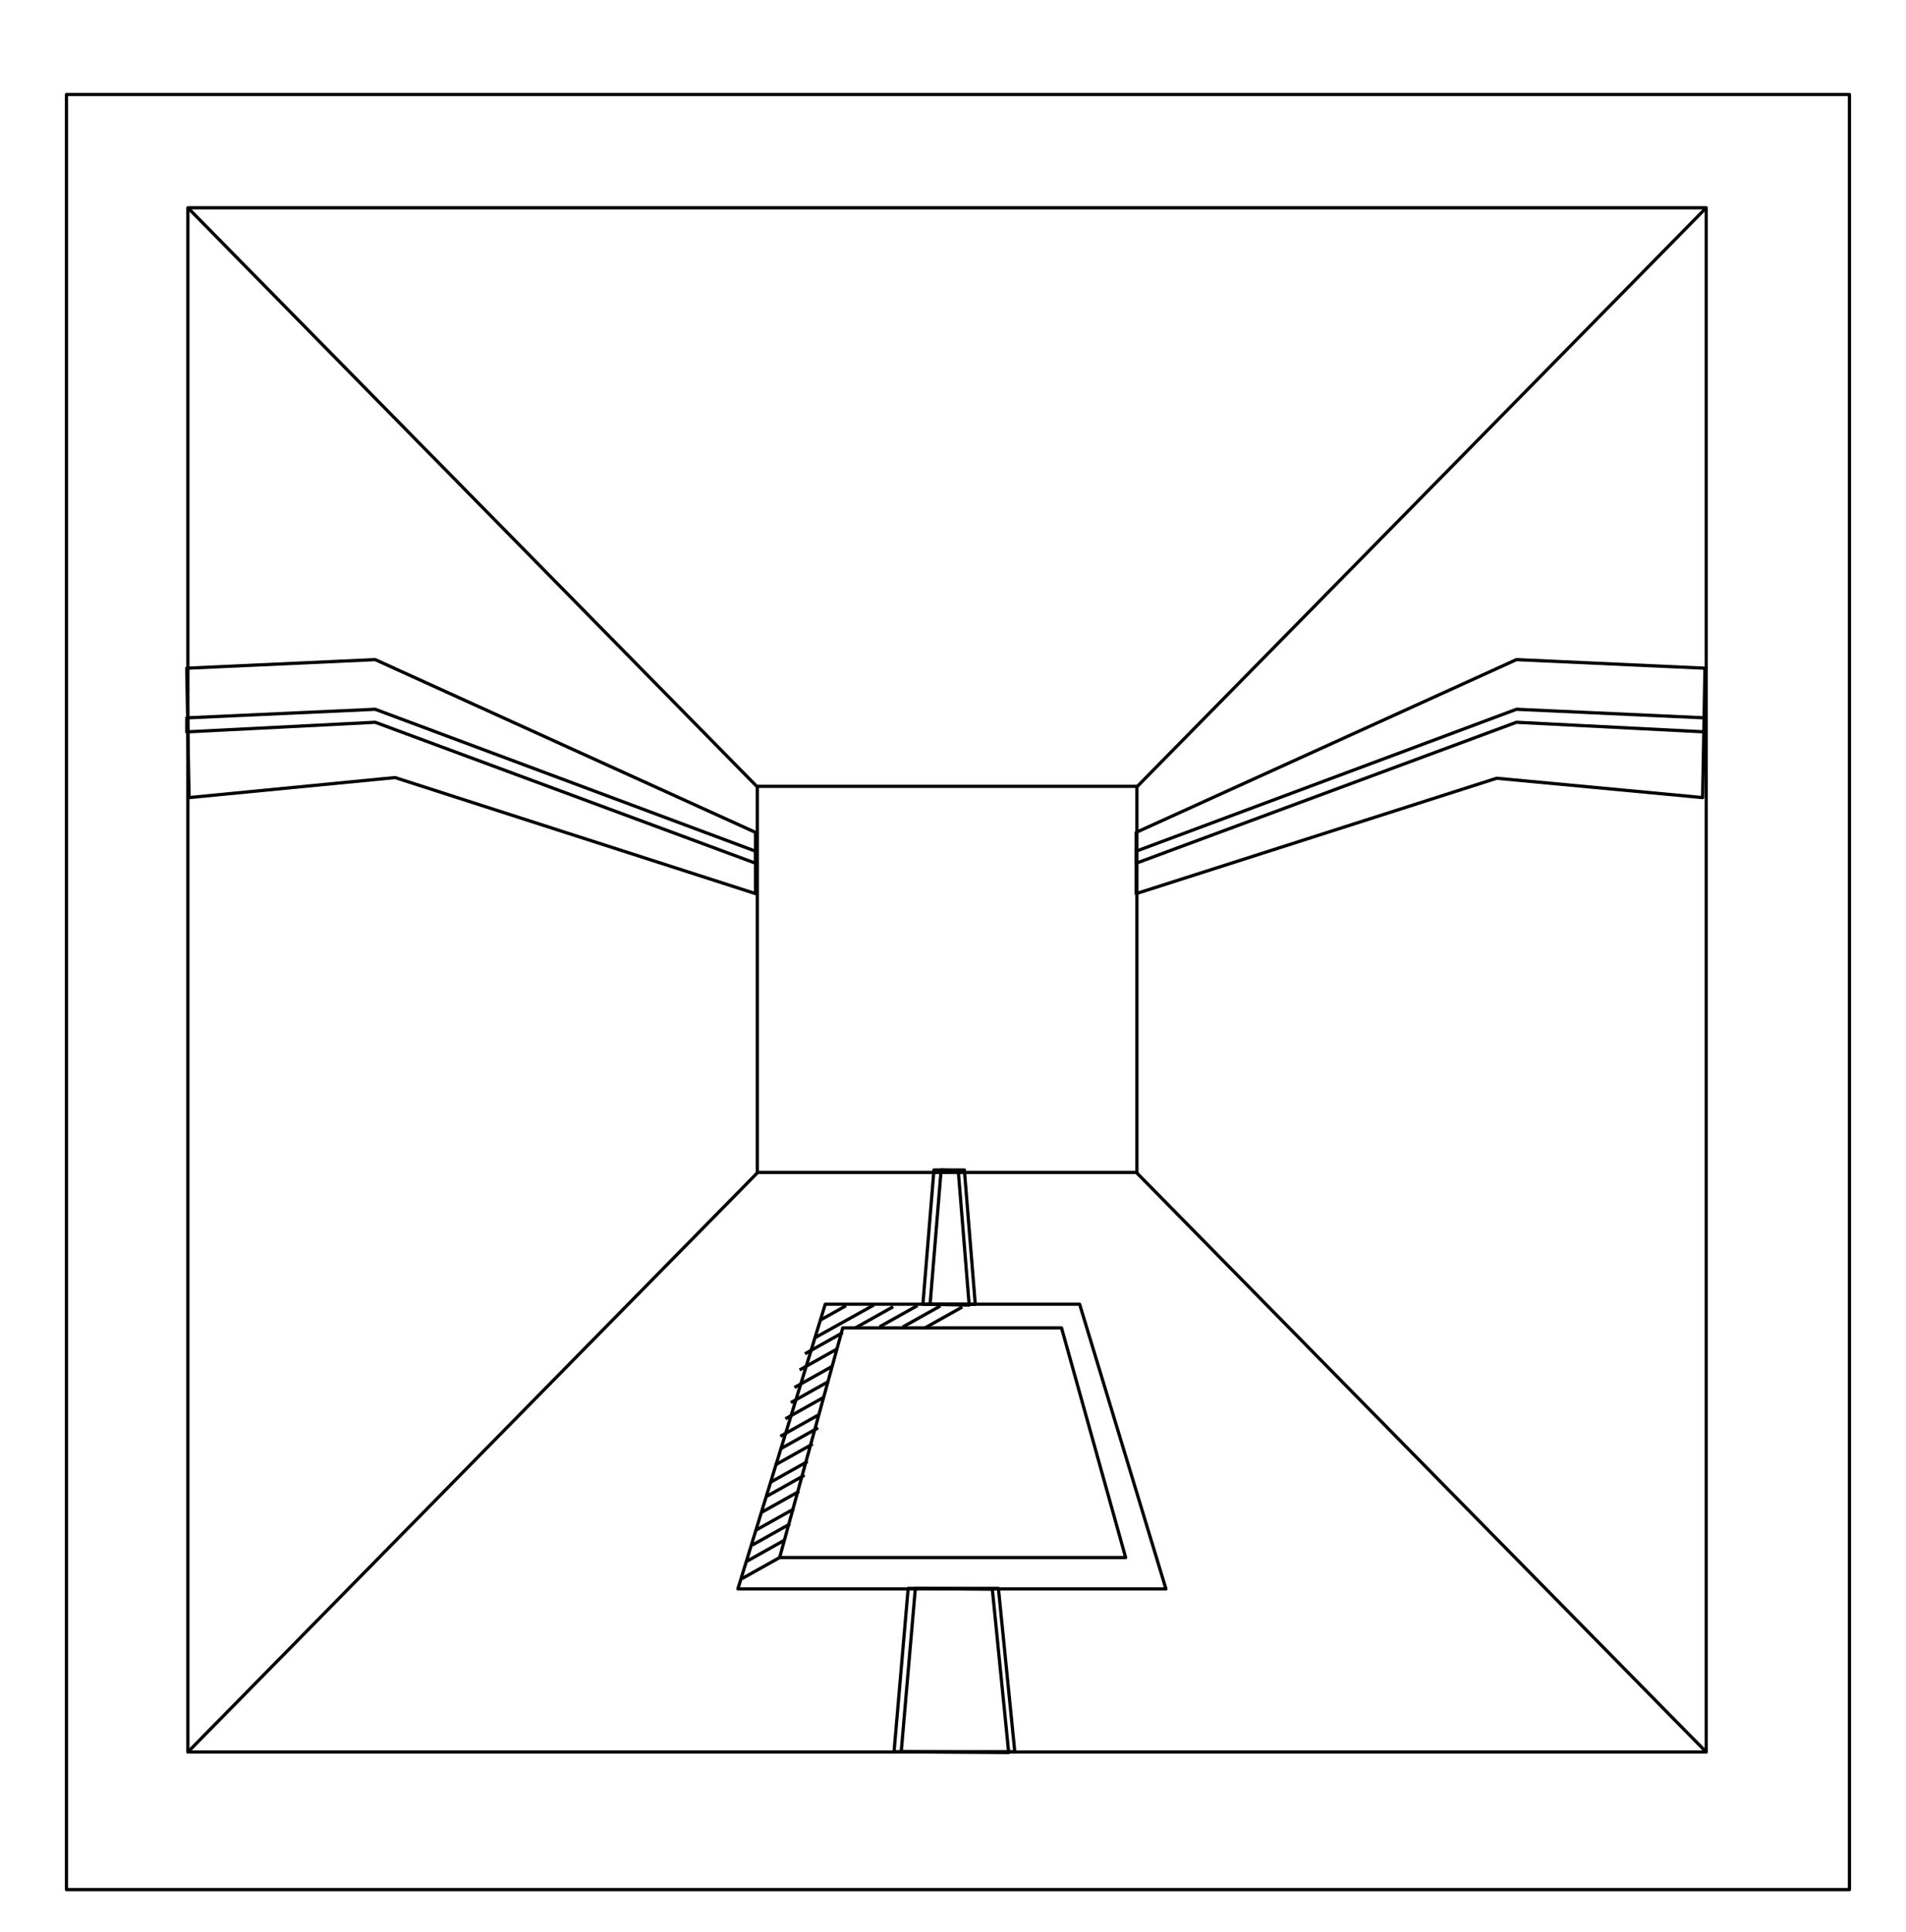 <?xml version="1.0" encoding="UTF-8" standalone="no"?>
<!-- Created with Inkscape (http://www.inkscape.org/) -->

<svg
   xmlns:dc="http://purl.org/dc/elements/1.1/"
   xmlns:cc="http://creativecommons.org/ns#"
   xmlns:rdf="http://www.w3.org/1999/02/22-rdf-syntax-ns#"
   xmlns:svg="http://www.w3.org/2000/svg"
   xmlns="http://www.w3.org/2000/svg"
   xmlns:sodipodi="http://sodipodi.sourceforge.net/DTD/sodipodi-0.dtd"
   xmlns:inkscape="http://www.inkscape.org/namespaces/inkscape"
   width="295cm"
   height="299cm"
   viewBox="0 0 2950 2990"
   version="1.1"
   id="svg8"
   inkscape:export-filename="C:\Users\CUN\Pictures\containerFondo.png"
   inkscape:export-xdpi="166"
   inkscape:export-ydpi="166"
   inkscape:version="0.92.1 r15371"
   sodipodi:docname="fondoContainer.svg">
  <defs
     id="defs2" />
  <sodipodi:namedview
     id="base"
     pagecolor="#ffffff"
     bordercolor="#666666"
     borderopacity="1.0"
     inkscape:pageopacity="0.0"
     inkscape:pageshadow="2"
     inkscape:zoom="0.04"
     inkscape:cx="6762.5763"
     inkscape:cy="5094.7345"
     inkscape:document-units="cm"
     inkscape:current-layer="layer1"
     showgrid="false"
     units="cm"
     inkscape:measure-start="0,0"
     inkscape:measure-end="0,0"
     inkscape:window-width="1366"
     inkscape:window-height="745"
     inkscape:window-x="-8"
     inkscape:window-y="-8"
     inkscape:window-maximized="1" />
  <g
     inkscape:label="Capa 1"
     inkscape:groupmode="layer"
     id="layer1"
     transform="translate(0,2693)">
    <path
       style="fill:none;stroke:#000000;stroke-width:5;stroke-linecap:square;stroke-linejoin:round;stroke-miterlimit:4;stroke-dasharray:none;stroke-opacity:1;paint-order:stroke markers fill"
       d="m 1172.151,-1475.987 h 587.5 v 597.5 h -587.5 z"
       id="rect4492"
       inkscape:connector-curvature="0"
       sodipodi:nodetypes="ccccc" />
    <rect
       style="fill:none;stroke:#000000;stroke-width:5;stroke-linecap:square;stroke-linejoin:round;stroke-miterlimit:4;stroke-dasharray:none;stroke-opacity:1;paint-order:stroke markers fill"
       id="rect4485"
       width="2350"
       height="2390"
       x="290.789"
       y="-2371.419" />
    <path
       style="fill:none;stroke:#000000;stroke-width:5;stroke-linecap:butt;stroke-linejoin:miter;stroke-miterlimit:4;stroke-dasharray:none;stroke-opacity:1"
       d="m 2640.789,-2371.419 -882.616,897.64 m -584.334,594.28 -883.05,898.08"
       id="path4496"
       inkscape:connector-curvature="0"
       sodipodi:nodetypes="cccc" />
    <path
       style="fill:none;stroke:#000000;stroke-width:5;stroke-linecap:butt;stroke-linejoin:miter;stroke-miterlimit:4;stroke-dasharray:none;stroke-opacity:1"
       d="M 2640.789,18.581 1758.269,-878.961 m -584.354,-594.3 -883.126,-898.158"
       id="path4496-2-2"
       inkscape:connector-curvature="0"
       sodipodi:nodetypes="cccc" />
    <rect
       style="fill:none;stroke:#000000;stroke-width:5;stroke-linecap:square;stroke-linejoin:round;stroke-miterlimit:4;stroke-dasharray:none;stroke-opacity:1;paint-order:stroke markers fill"
       id="rect4634"
       width="2759.558"
       height="2778.267"
       x="102.899"
       y="-2546.748" />
    <path
       style="fill:none;stroke:#000000;stroke-width:5;stroke-linecap:square;stroke-linejoin:round;stroke-miterlimit:4;stroke-dasharray:none;stroke-opacity:1;paint-order:stroke markers fill"
       d="m 1304.336,-637.876 h 338.64 l 99.219,355.468 h -535.541 z"
       id="rect4636"
       inkscape:connector-curvature="0"
       sodipodi:nodetypes="ccccc" />
    <path
       style="fill:none;stroke:#000000;stroke-width:5;stroke-linecap:square;stroke-linejoin:round;stroke-miterlimit:4;stroke-dasharray:none;stroke-opacity:1;paint-order:stroke markers fill"
       d="m 1277.306,-674.528 h 393.673 l 133.615,440.664 h -662.541 z"
       id="rect4636-3"
       inkscape:connector-curvature="0"
       sodipodi:nodetypes="ccccc" />
    <path
       style="fill:none;stroke:#000000;stroke-width:5;stroke-linecap:butt;stroke-linejoin:miter;stroke-miterlimit:4;stroke-dasharray:none;stroke-opacity:1"
       d="m 1170.474,-325.07 58.465,-32.741"
       id="path4654"
       inkscape:connector-curvature="0" />
    <path
       style="fill:none;stroke:#000000;stroke-width:5;stroke-linecap:butt;stroke-linejoin:miter;stroke-miterlimit:4;stroke-dasharray:none;stroke-opacity:1"
       d="m 1178.392,-352.189 58.465,-32.74"
       id="path4654-2"
       inkscape:connector-curvature="0" />
    <path
       style="fill:none;stroke:#000000;stroke-width:5;stroke-linecap:butt;stroke-linejoin:miter;stroke-miterlimit:4;stroke-dasharray:none;stroke-opacity:1"
       d="m 1186.726,-377.192 58.465,-32.74"
       id="path4654-0"
       inkscape:connector-curvature="0" />
    <path
       style="fill:none;stroke:#000000;stroke-width:5;stroke-linecap:butt;stroke-linejoin:miter;stroke-miterlimit:4;stroke-dasharray:none;stroke-opacity:1"
       d="m 1191.489,-398.359 58.465,-32.74"
       id="path4654-5"
       inkscape:connector-curvature="0" />
    <path
       style="fill:none;stroke:#000000;stroke-width:5;stroke-linecap:butt;stroke-linejoin:miter;stroke-miterlimit:4;stroke-dasharray:none;stroke-opacity:1"
       d="m 1199.408,-425.478 58.465,-32.74"
       id="path4654-2-6"
       inkscape:connector-curvature="0" />
    <path
       style="fill:none;stroke:#000000;stroke-width:5;stroke-linecap:butt;stroke-linejoin:miter;stroke-miterlimit:4;stroke-dasharray:none;stroke-opacity:1"
       d="m 1207.742,-450.481 58.465,-32.74"
       id="path4654-0-2"
       inkscape:connector-curvature="0" />
    <path
       style="fill:none;stroke:#000000;stroke-width:5;stroke-linecap:butt;stroke-linejoin:miter;stroke-miterlimit:4;stroke-dasharray:none;stroke-opacity:1"
       d="m 1148.188,-249.667 58.465,-32.74"
       id="path4654-3"
       inkscape:connector-curvature="0" />
    <path
       style="fill:none;stroke:#000000;stroke-width:5;stroke-linecap:butt;stroke-linejoin:miter;stroke-miterlimit:4;stroke-dasharray:none;stroke-opacity:1"
       d="m 1156.107,-276.786 58.465,-32.74"
       id="path4654-2-1"
       inkscape:connector-curvature="0" />
    <path
       style="fill:none;stroke:#000000;stroke-width:5;stroke-linecap:butt;stroke-linejoin:miter;stroke-miterlimit:4;stroke-dasharray:none;stroke-opacity:1"
       d="m 1164.441,-301.789 58.465,-32.74"
       id="path4654-0-26"
       inkscape:connector-curvature="0" />
    <path
       style="fill:none;stroke:#000000;stroke-width:5;stroke-linecap:butt;stroke-linejoin:miter;stroke-miterlimit:4;stroke-dasharray:none;stroke-opacity:1"
       d="m 1207.742,-470.06 58.465,-32.74"
       id="path4654-39"
       inkscape:connector-curvature="0" />
    <path
       style="fill:none;stroke:#000000;stroke-width:5;stroke-linecap:butt;stroke-linejoin:miter;stroke-miterlimit:4;stroke-dasharray:none;stroke-opacity:1"
       d="m 1215.66,-497.18 58.465,-32.74"
       id="path4654-2-3"
       inkscape:connector-curvature="0" />
    <path
       style="fill:none;stroke:#000000;stroke-width:5;stroke-linecap:butt;stroke-linejoin:miter;stroke-miterlimit:4;stroke-dasharray:none;stroke-opacity:1"
       d="m 1223.994,-522.183 58.465,-32.74"
       id="path4654-0-7"
       inkscape:connector-curvature="0" />
    <path
       style="fill:none;stroke:#000000;stroke-width:5;stroke-linecap:butt;stroke-linejoin:miter;stroke-miterlimit:4;stroke-dasharray:none;stroke-opacity:1"
       d="m 1229.618,-545.605 58.465,-32.74"
       id="path4654-8"
       inkscape:connector-curvature="0" />
    <path
       style="fill:none;stroke:#000000;stroke-width:5;stroke-linecap:butt;stroke-linejoin:miter;stroke-miterlimit:4;stroke-dasharray:none;stroke-opacity:1"
       d="m 1237.536,-572.724 58.465,-32.74"
       id="path4654-2-0"
       inkscape:connector-curvature="0" />
    <path
       style="fill:none;stroke:#000000;stroke-width:5;stroke-linecap:butt;stroke-linejoin:miter;stroke-miterlimit:4;stroke-dasharray:none;stroke-opacity:1"
       d="m 1245.871,-597.727 58.465,-32.74"
       id="path4654-0-0"
       inkscape:connector-curvature="0" />
    <path
       style="fill:none;stroke:#000000;stroke-width:5;stroke-linecap:butt;stroke-linejoin:miter;stroke-miterlimit:4;stroke-dasharray:none;stroke-opacity:1"
       d="m 1261.053,-622.406 91.538,-50.931"
       id="path4654-57"
       inkscape:connector-curvature="0"
       sodipodi:nodetypes="cc" />
    <path
       style="fill:none;stroke:#000000;stroke-width:5;stroke-linecap:butt;stroke-linejoin:miter;stroke-miterlimit:4;stroke-dasharray:none;stroke-opacity:1"
       d="m 1268.972,-649.525 40.592,-22.732"
       id="path4654-2-18"
       inkscape:connector-curvature="0"
       sodipodi:nodetypes="cc" />
    <path
       style="fill:none;stroke:#000000;stroke-width:5;stroke-linecap:butt;stroke-linejoin:miter;stroke-miterlimit:4;stroke-dasharray:none;stroke-opacity:1"
       d="m 1323.916,-637.876 58.465,-32.74"
       id="path4654-0-0-8"
       inkscape:connector-curvature="0" />
    <path
       style="fill:none;stroke:#000000;stroke-width:5;stroke-linecap:butt;stroke-linejoin:miter;stroke-miterlimit:4;stroke-dasharray:none;stroke-opacity:1"
       d="m 1361.55,-639.659 58.465,-32.74"
       id="path4654-0-0-1"
       inkscape:connector-curvature="0" />
    <path
       style="fill:none;stroke:#000000;stroke-width:5;stroke-linecap:butt;stroke-linejoin:miter;stroke-miterlimit:4;stroke-dasharray:none;stroke-opacity:1"
       d="m 1397.07,-639.13 58.465,-32.74"
       id="path4654-0-0-5"
       inkscape:connector-curvature="0" />
    <path
       style="fill:none;stroke:#000000;stroke-width:5;stroke-linecap:butt;stroke-linejoin:miter;stroke-miterlimit:4;stroke-dasharray:none;stroke-opacity:1"
       d="m 1430.937,-637.476 58.465,-32.74"
       id="path4654-0-0-4"
       inkscape:connector-curvature="0" />
    <path
       style="fill:none;stroke:#000000;stroke-width:5;stroke-linecap:square;stroke-linejoin:round;stroke-miterlimit:4;stroke-dasharray:none;stroke-opacity:1;paint-order:stroke markers fill"
       d="m 1405.599,-234.647 h 139.701 l 25.332,252.866 H 1383.749 Z"
       id="rect5032"
       inkscape:connector-curvature="0"
       sodipodi:nodetypes="ccccc" />
    <path
       style="fill:none;stroke:#000000;stroke-width:5;stroke-linecap:square;stroke-linejoin:round;stroke-miterlimit:4;stroke-dasharray:none;stroke-opacity:1;paint-order:stroke markers fill"
       d="m 1416.712,-234.647 119.152,1.169 25.332,252.866 -166.334,-1.169 z"
       id="rect5032-5"
       inkscape:connector-curvature="0"
       sodipodi:nodetypes="ccccc" />
    <path
       style="fill:none;stroke:#000000;stroke-width:5;stroke-linecap:square;stroke-linejoin:round;stroke-miterlimit:4;stroke-dasharray:none;stroke-opacity:1;paint-order:stroke markers fill"
       d="m 1445.506,-882.207 h 47.096 l 16.866,207.887 h -81.049 z"
       id="rect5032-0"
       inkscape:connector-curvature="0"
       sodipodi:nodetypes="ccccc" />
    <path
       style="fill:none;stroke:#000000;stroke-width:5;stroke-linecap:square;stroke-linejoin:round;stroke-miterlimit:4;stroke-dasharray:none;stroke-opacity:1;paint-order:stroke markers fill"
       d="m 1456.62,-882.207 26.547,1.169 16.866,207.887 -60.5,-1.169 z"
       id="rect5032-5-6"
       inkscape:connector-curvature="0"
       sodipodi:nodetypes="ccccc" />
    <path
       style="fill:none;stroke:#000000;stroke-width:5;stroke-linecap:square;stroke-linejoin:round;stroke-miterlimit:4;stroke-dasharray:none;stroke-opacity:1;paint-order:stroke markers fill"
       d="m 580.722,-1672.114 588.583,267.374 v 94.791 l -557.926,-179.626 -318.763,30.993 -3.601,-200.245 z"
       id="rect5098"
       inkscape:connector-curvature="0"
       sodipodi:nodetypes="ccccccc" />
    <path
       style="fill:none;stroke:#000000;stroke-width:5;stroke-linecap:square;stroke-linejoin:round;stroke-miterlimit:4;stroke-dasharray:none;stroke-opacity:1;paint-order:stroke markers fill"
       d="m 580.722,-1595.252 588.583,219.617 v 18.591 l -588.583,-218.099 -291.707,14.874 v -21.696 z"
       id="rect5098-2"
       inkscape:connector-curvature="0"
       sodipodi:nodetypes="ccccccc" />
    <path
       style="fill:none;stroke:#000000;stroke-width:5;stroke-linecap:square;stroke-linejoin:round;stroke-miterlimit:4;stroke-dasharray:none;stroke-opacity:1;paint-order:stroke markers fill"
       d="m 2347.114,-1672.114 -588.582,267.374 v 94.791 l 557.926,-178.567 318.763,29.934 3.601,-200.245 z"
       id="rect5098-23"
       inkscape:connector-curvature="0"
       sodipodi:nodetypes="ccccccc" />
    <path
       style="fill:none;stroke:#000000;stroke-width:5;stroke-linecap:square;stroke-linejoin:round;stroke-miterlimit:4;stroke-dasharray:none;stroke-opacity:1;paint-order:stroke markers fill"
       d="m 2347.114,-1595.252 -588.582,219.617 v 18.591 l 588.582,-218.099 291.707,14.874 v -21.696 z"
       id="rect5098-2-3"
       inkscape:connector-curvature="0"
       sodipodi:nodetypes="ccccccc" />
  </g>
</svg>
